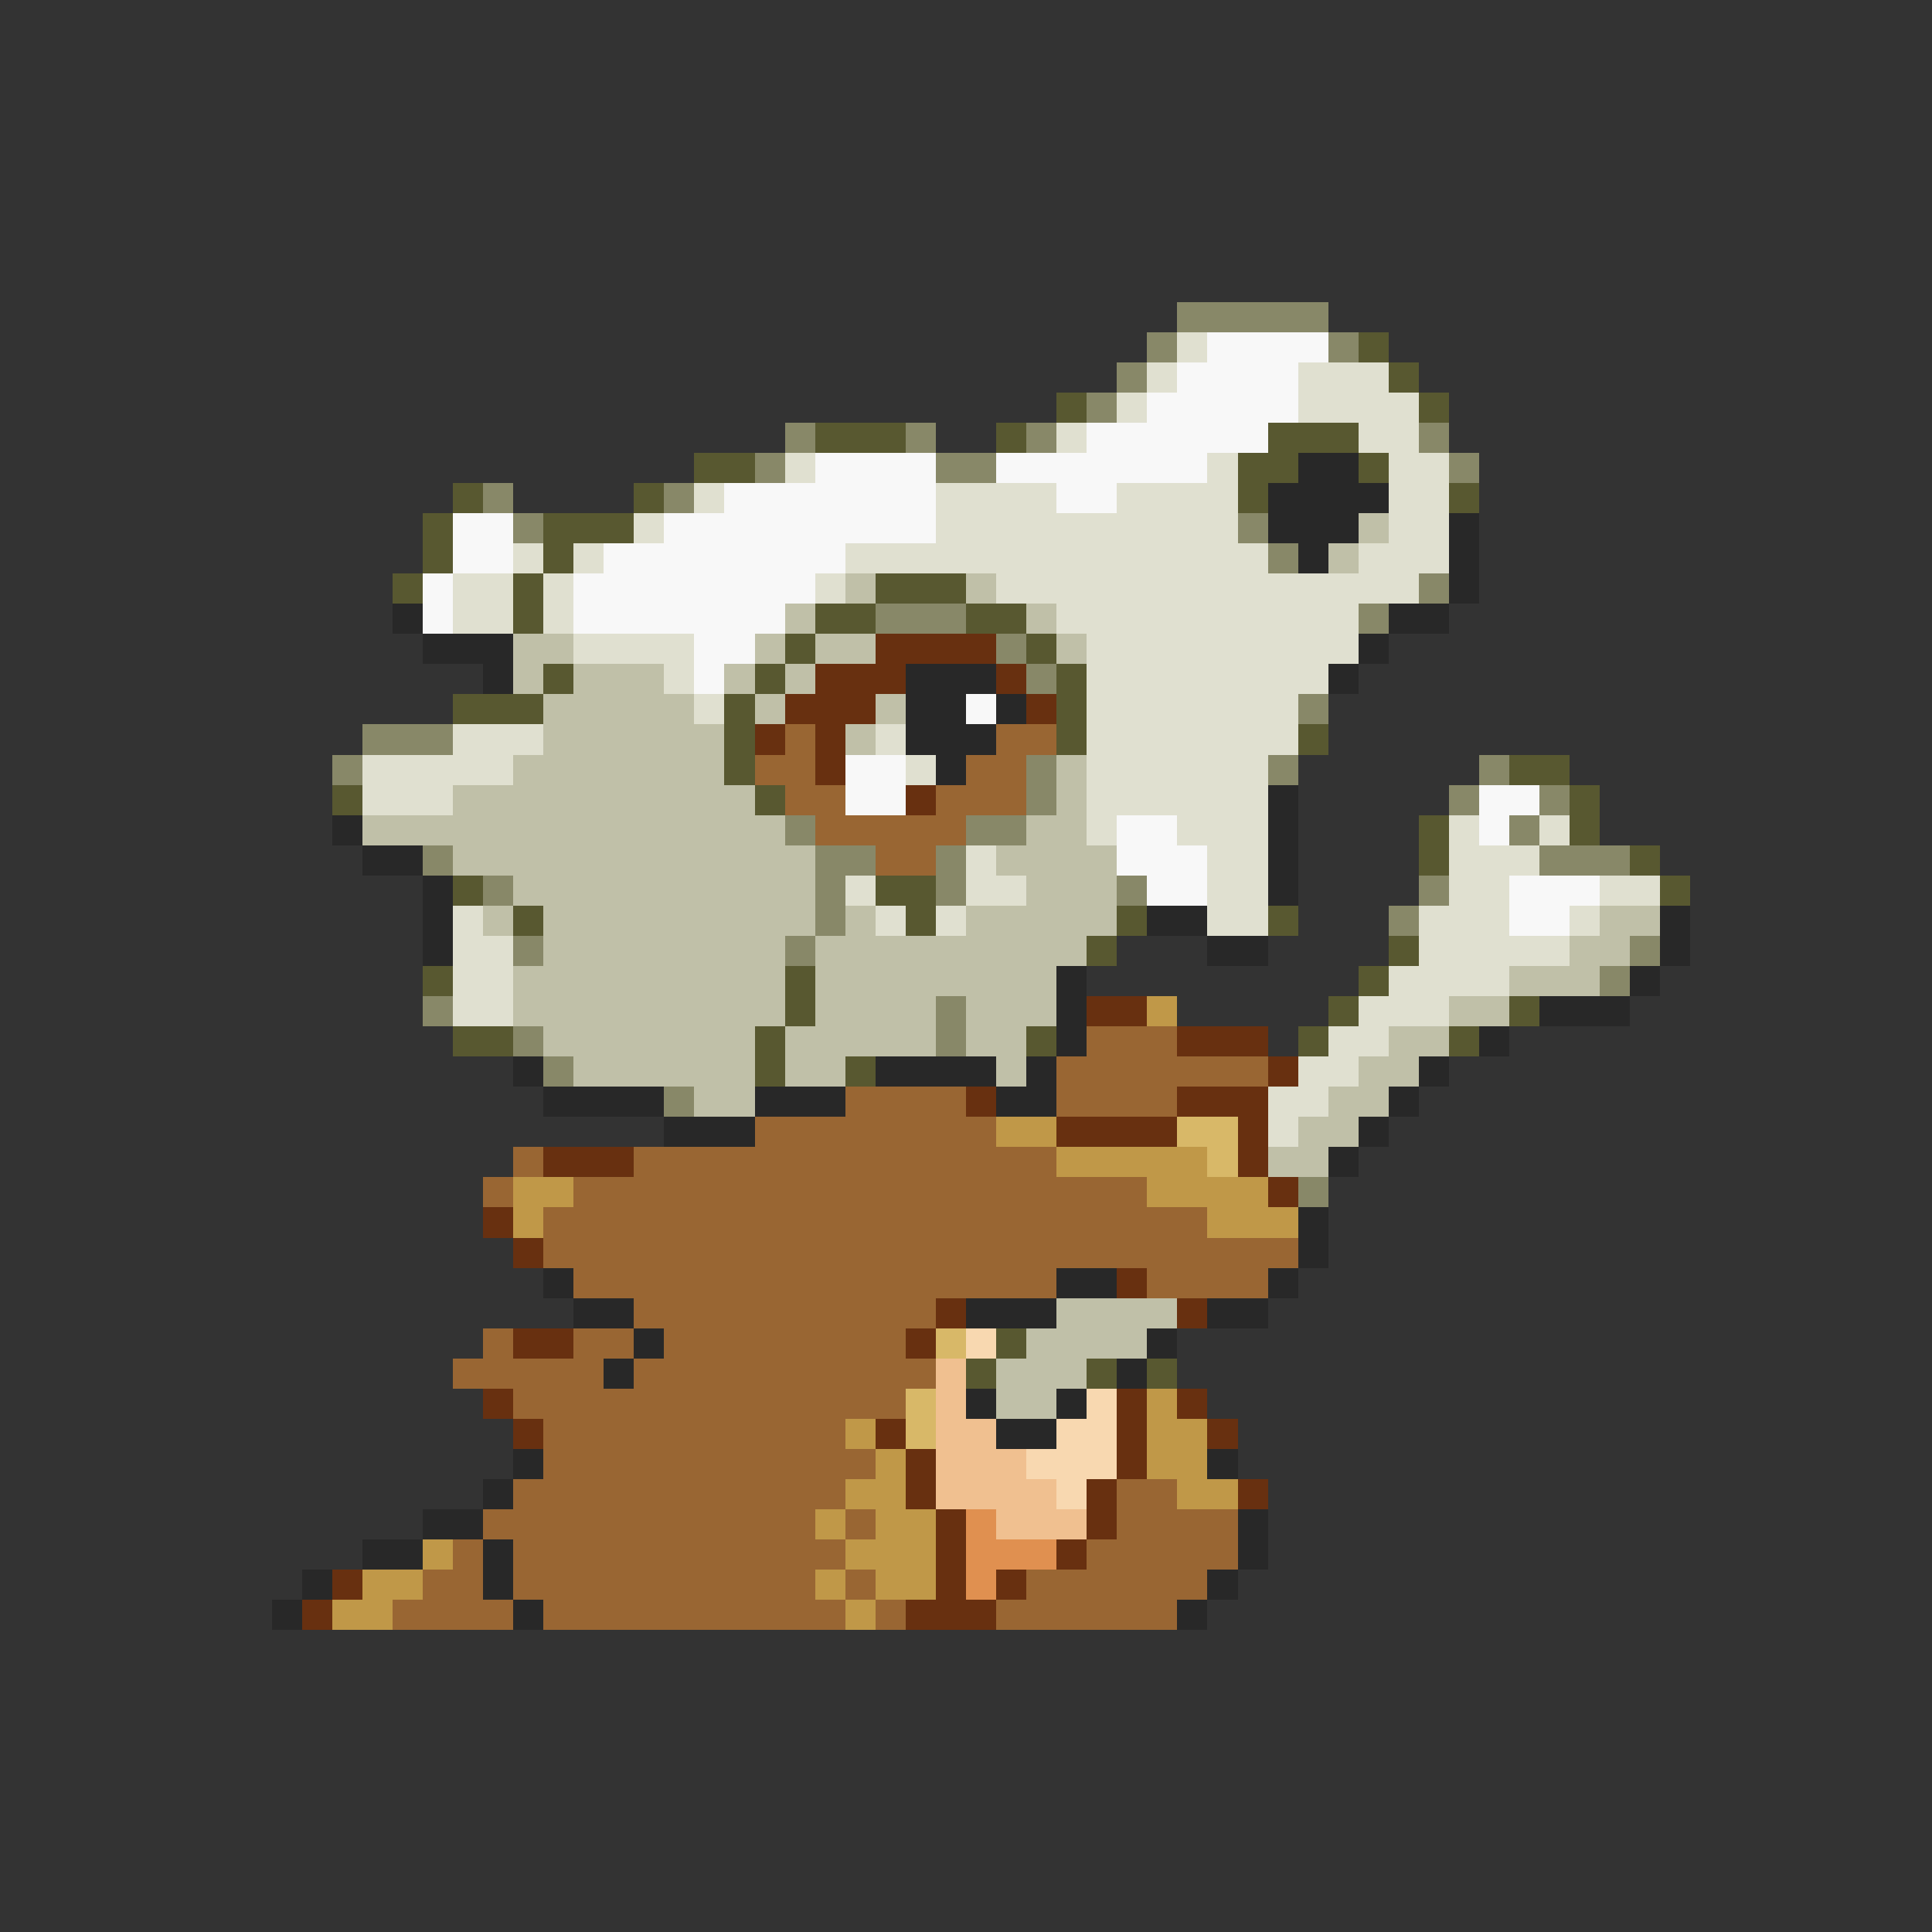 <svg xmlns="http://www.w3.org/2000/svg" viewBox="0 -0.5 64 64" shape-rendering="crispEdges">
<rect x="0" y="-0.5" width="64" height="64" fill="#333333" stroke="none"/>
<path stroke="#888868" d="M39 10h5M38 11h1M44 11h1M37 12h1M36 13h1M26 14h1M30 14h1M34 14h1M47 14h1M25 15h1M31 15h2M48 15h1M16 16h1M22 16h1M17 17h1M41 17h1M42 18h1M47 19h1M29 20h3M45 20h1M33 21h1M34 22h1M43 23h1M12 24h3M11 25h1M34 25h1M42 25h1M49 25h1M34 26h1M48 26h1M51 26h1M26 27h1M32 27h2M50 27h1M14 28h1M27 28h2M31 28h1M51 28h3M16 29h1M27 29h1M31 29h1M37 29h1M47 29h1M27 30h1M46 30h1M17 31h1M26 31h1M54 31h1M53 32h1M14 33h1M31 33h1M17 34h1M31 34h1M18 35h1M22 36h1M43 39h1" />
<path stroke="#e0e0d0" d="M39 11h1M38 12h1M43 12h3M37 13h1M43 13h4M35 14h1M45 14h2M26 15h1M40 15h1M46 15h2M23 16h1M31 16h4M37 16h4M46 16h2M21 17h1M31 17h10M46 17h2M17 18h1M19 18h1M28 18h14M45 18h3M15 19h2M18 19h1M27 19h1M33 19h14M15 20h2M18 20h1M35 20h10M19 21h4M36 21h9M22 22h1M36 22h8M23 23h1M36 23h7M15 24h3M29 24h1M36 24h7M12 25h5M30 25h1M36 25h6M12 26h3M36 26h6M36 27h1M39 27h3M48 27h1M51 27h1M32 28h1M40 28h2M48 28h3M28 29h1M32 29h2M40 29h2M48 29h2M53 29h2M15 30h1M29 30h1M31 30h1M40 30h2M47 30h3M52 30h1M15 31h2M47 31h5M15 32h2M46 32h4M15 33h2M45 33h3M44 34h2M43 35h2M42 36h2M42 37h1" />
<path stroke="#f8f8f8" d="M40 11h4M39 12h4M38 13h5M36 14h6M27 15h4M33 15h7M24 16h7M35 16h2M15 17h2M22 17h9M15 18h2M20 18h8M14 19h1M19 19h8M14 20h1M19 20h7M23 21h2M23 22h1M32 23h1M28 25h2M28 26h2M49 26h2M37 27h2M49 27h1M37 28h3M38 29h2M50 29h3M50 30h2" />
<path stroke="#585830" d="M45 11h1M46 12h1M35 13h1M47 13h1M27 14h3M33 14h1M42 14h3M23 15h2M41 15h2M45 15h1M15 16h1M21 16h1M41 16h1M48 16h1M14 17h1M18 17h3M14 18h1M18 18h1M13 19h1M17 19h1M29 19h3M17 20h1M27 20h2M32 20h2M26 21h1M34 21h1M18 22h1M25 22h1M35 22h1M15 23h3M24 23h1M35 23h1M24 24h1M35 24h1M43 24h1M24 25h1M50 25h2M11 26h1M25 26h1M52 26h1M47 27h1M52 27h1M47 28h1M54 28h1M15 29h1M29 29h2M55 29h1M17 30h1M30 30h1M37 30h1M42 30h1M36 31h1M46 31h1M14 32h1M26 32h1M45 32h1M26 33h1M44 33h1M50 33h1M15 34h2M25 34h1M34 34h1M43 34h1M48 34h1M25 35h1M28 35h1M33 44h1M32 45h1M36 45h1M38 45h1" />
<path stroke="#282828" d="M43 15h2M42 16h4M42 17h3M48 17h1M43 18h1M48 18h1M48 19h1M13 20h1M46 20h2M14 21h3M45 21h1M16 22h1M30 22h3M44 22h1M30 23h2M33 23h1M30 24h3M31 25h1M42 26h1M11 27h1M42 27h1M12 28h2M42 28h1M14 29h1M42 29h1M14 30h1M38 30h2M55 30h1M14 31h1M40 31h2M55 31h1M35 32h1M54 32h1M35 33h1M51 33h3M35 34h1M49 34h1M17 35h1M29 35h4M34 35h1M47 35h1M18 36h4M25 36h3M33 36h2M46 36h1M22 37h3M45 37h1M44 38h1M43 40h1M43 41h1M18 42h1M35 42h2M42 42h1M19 43h2M32 43h3M40 43h2M21 44h1M38 44h1M20 45h1M37 45h1M32 46h1M35 46h1M33 47h2M17 48h1M40 48h1M16 49h1M14 50h2M41 50h1M12 51h2M16 51h1M41 51h1M10 52h1M16 52h1M40 52h1M9 53h1M17 53h1M39 53h1" />
<path stroke="#c0c0a8" d="M45 17h1M44 18h1M28 19h1M32 19h1M26 20h1M34 20h1M17 21h2M25 21h1M27 21h2M35 21h1M17 22h1M19 22h3M24 22h1M26 22h1M18 23h5M25 23h1M29 23h1M18 24h6M28 24h1M17 25h7M35 25h1M15 26h10M35 26h1M12 27h14M34 27h2M15 28h12M33 28h4M17 29h10M34 29h3M16 30h1M18 30h9M28 30h1M32 30h5M53 30h2M18 31h8M27 31h9M52 31h2M17 32h9M27 32h8M50 32h3M17 33h9M27 33h4M32 33h3M48 33h2M18 34h7M26 34h5M32 34h2M46 34h2M19 35h6M26 35h2M33 35h1M45 35h2M23 36h2M44 36h2M43 37h2M42 38h2M35 43h4M34 44h4M33 45h3M33 46h2" />
<path stroke="#683010" d="M29 21h4M27 22h3M33 22h1M26 23h3M34 23h1M25 24h1M27 24h1M27 25h1M30 26h1M36 33h2M39 34h3M42 35h1M32 36h1M39 36h3M35 37h4M41 37h1M18 38h3M41 38h1M42 39h1M16 40h1M17 41h1M37 42h1M31 43h1M39 43h1M17 44h2M30 44h1M16 46h1M37 46h1M39 46h1M17 47h1M29 47h1M37 47h1M40 47h1M30 48h1M37 48h1M30 49h1M36 49h1M41 49h1M31 50h1M36 50h1M31 51h1M35 51h1M11 52h1M31 52h1M33 52h1M10 53h1M30 53h3" />
<path stroke="#996633" d="M26 24h1M33 24h2M25 25h2M32 25h2M26 26h2M31 26h3M27 27h5M29 28h2M36 34h3M35 35h7M28 36h4M35 36h4M25 37h8M17 38h1M21 38h14M16 39h1M19 39h19M18 40h22M18 41h25M19 42h16M38 42h4M21 43h10M16 44h1M19 44h2M22 44h8M15 45h5M21 45h10M17 46h13M18 47h10M18 48h11M17 49h11M37 49h2M16 50h11M28 50h1M37 50h4M15 51h1M17 51h11M36 51h5M14 52h2M17 52h10M28 52h1M34 52h6M13 53h4M18 53h10M29 53h1M33 53h6" />
<path stroke="#c09848" d="M38 33h1M33 37h2M35 38h5M17 39h2M38 39h4M17 40h1M40 40h3M38 46h1M28 47h1M38 47h2M29 48h1M38 48h2M28 49h2M39 49h2M27 50h1M29 50h2M14 51h1M28 51h3M12 52h2M27 52h1M29 52h2M11 53h2M28 53h1" />
<path stroke="#d8b868" d="M39 37h2M40 38h1M31 44h1M30 46h1M30 47h1" />
<path stroke="#f8d8b0" d="M32 44h1M36 46h1M35 47h2M34 48h3M35 49h1" />
<path stroke="#f0c090" d="M31 45h1M31 46h1M31 47h2M31 48h3M31 49h4M33 50h3" />
<path stroke="#e09050" d="M32 50h1M32 51h3M32 52h1" />
</svg>